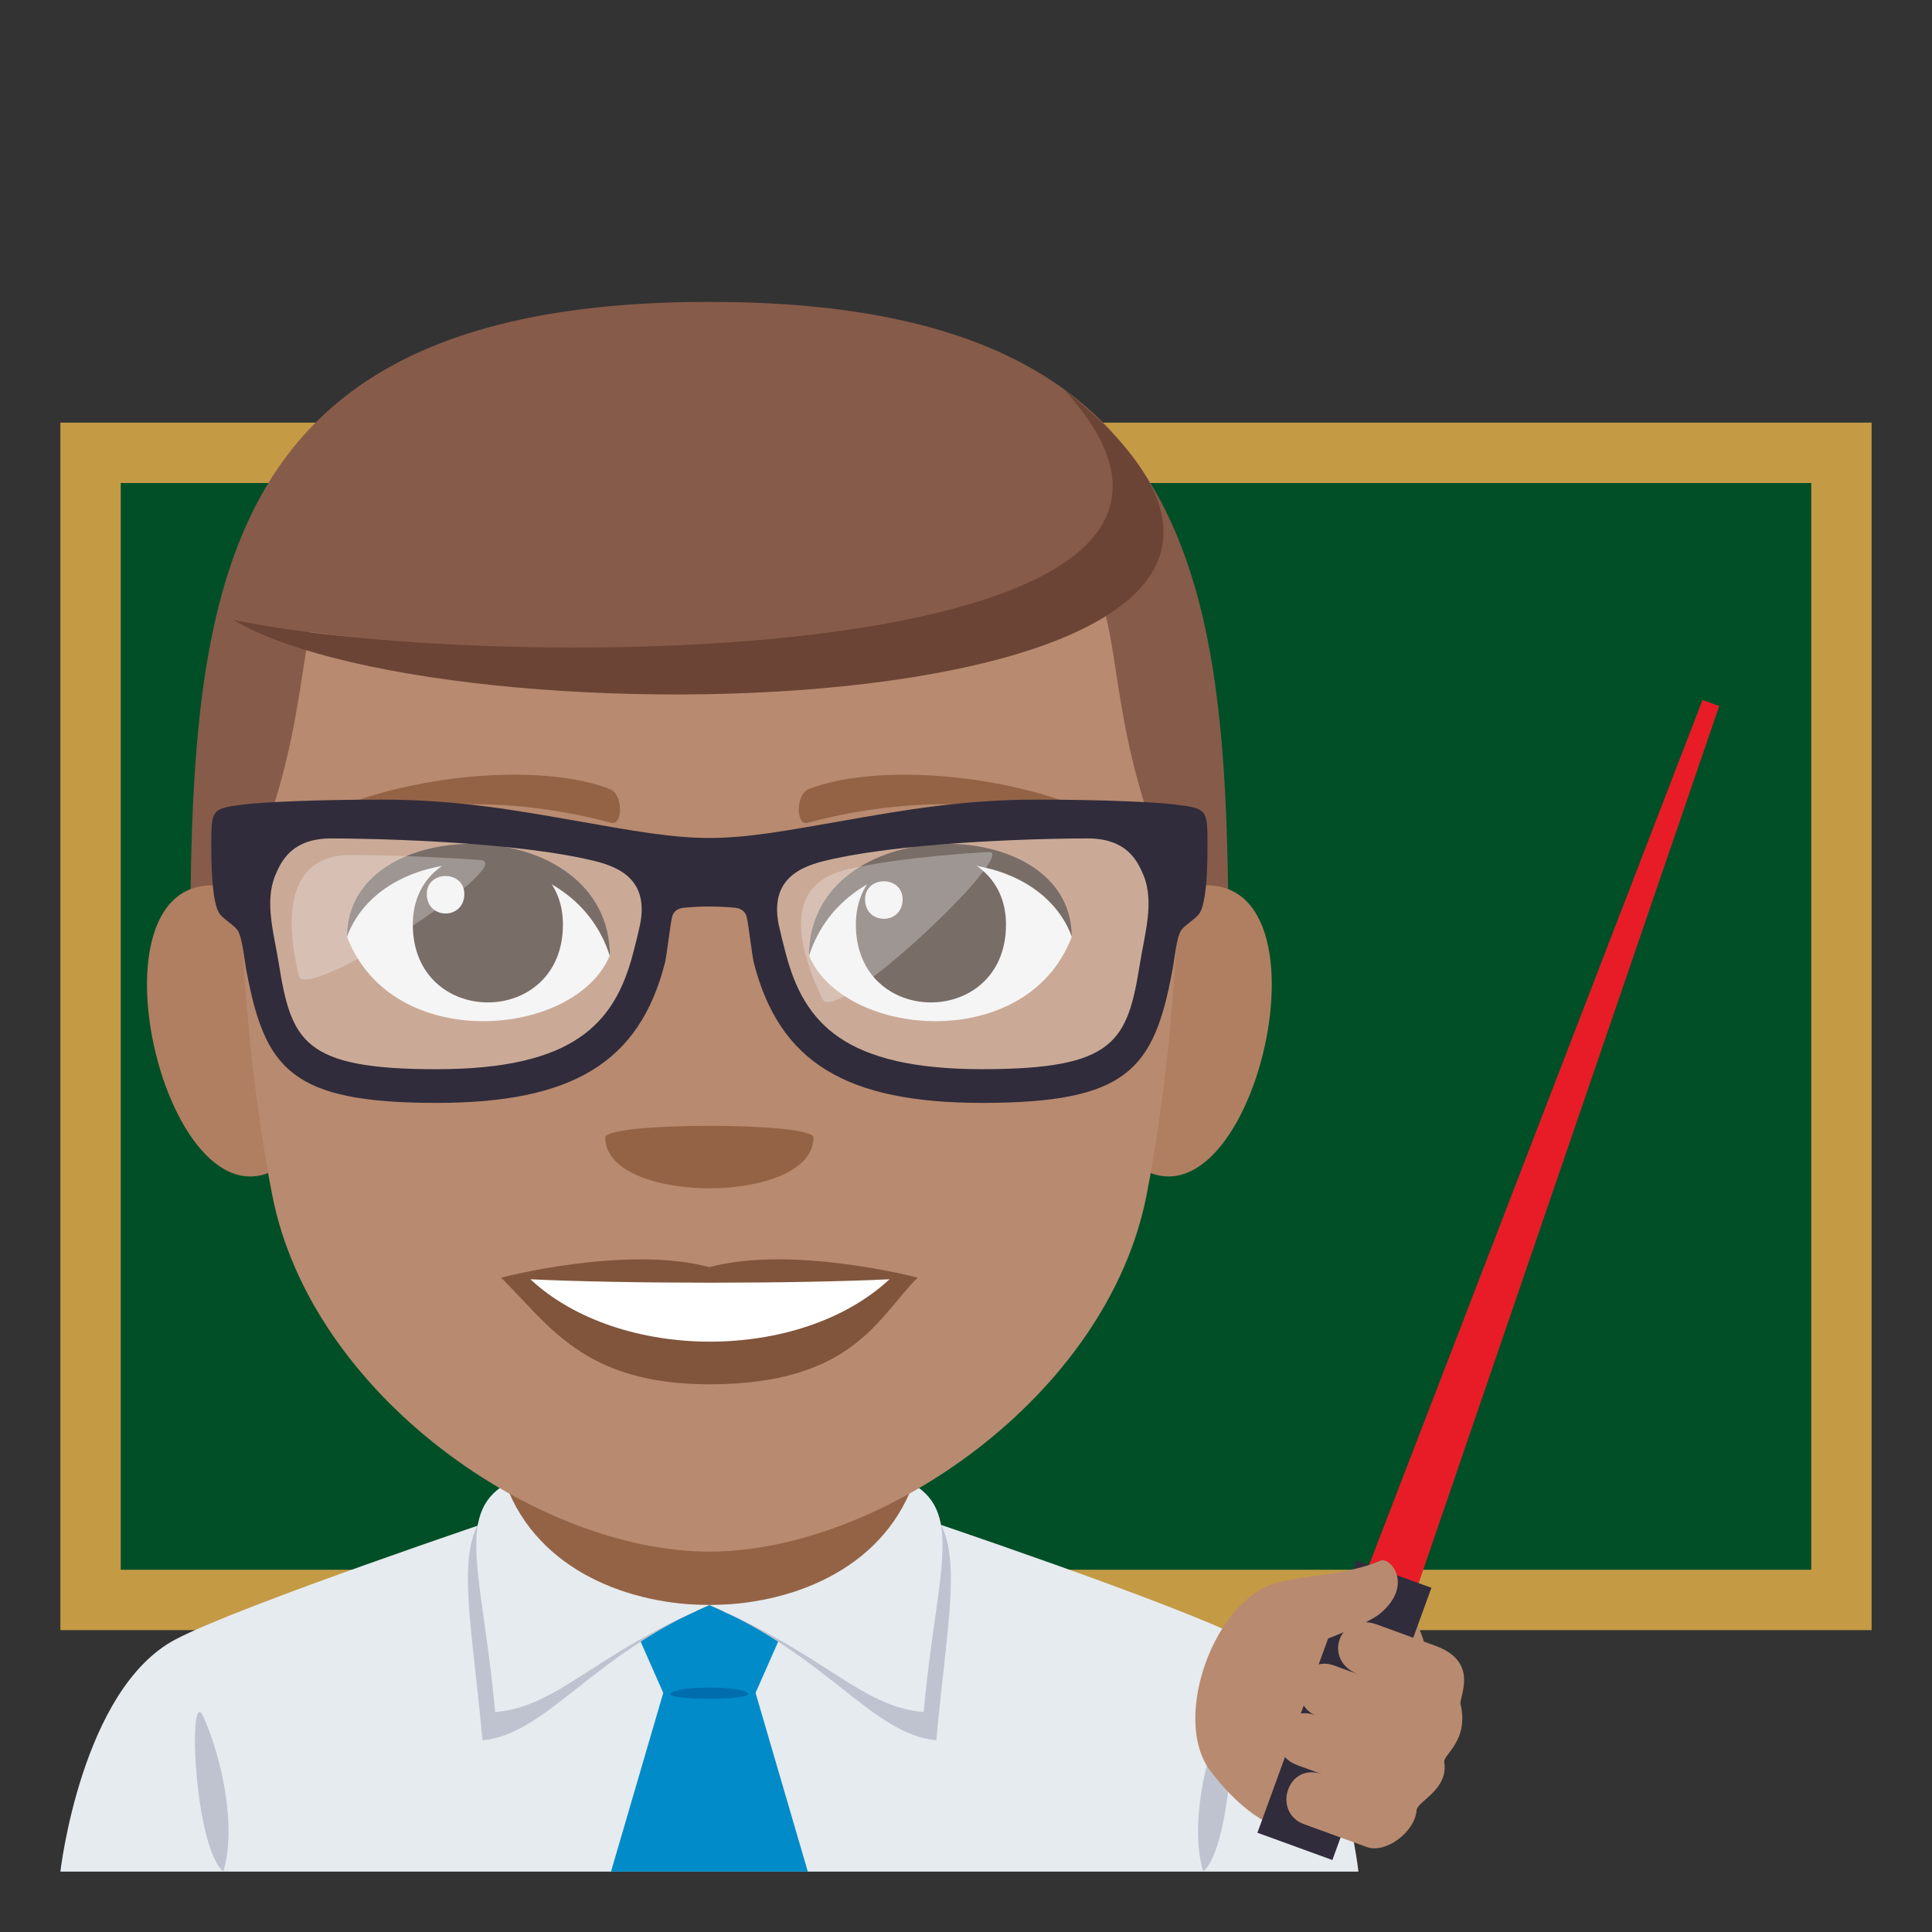 <?xml version="1.0" encoding="utf-8"?>
<!-- Generator: Adobe Illustrator 15.0.0, SVG Export Plug-In . SVG Version: 6.00 Build 0)  -->
<!DOCTYPE svg PUBLIC "-//W3C//DTD SVG 1.1//EN" "http://www.w3.org/Graphics/SVG/1.1/DTD/svg11.dtd">
<svg version="1.1" id="Layer_1" xmlns="http://www.w3.org/2000/svg" xmlns:xlink="http://www.w3.org/1999/xlink" x="0px" y="0px"
	 width="64px" height="64px" viewBox="0 0 64 64" enable-background="new 0 0 64 64" xml:space="preserve">
<rect x="0" y="0" width="64" height="64" fill="#333333" stroke="none"/>
<rect x="2" y="14" fill="#C49A45" width="60" height="40"/>
<rect x="4" y="16" fill="#014F27" width="56" height="36"/>
<path fill="#E6EBEF" d="M5.813,54.308c2.15-1.134,11.076-4.13,11.076-4.13h13.293c0,0,8.918,2.989,11.055,4.127
	C44.346,55.957,45,62,45,62H2C2,62,2.693,55.952,5.813,54.308"/>
<rect x="16.717" y="46.039" fill="#946346" width="13.566" height="7.333"/>
<path fill="#BEC3CF" d="M40.51,56.885c-0.57,1.277-1.109,3.59-0.652,5.114C40.84,61.162,41.041,55.697,40.51,56.885"/>
<path fill="#BEC3CF" d="M7.398,62c0.459-1.524-0.08-3.841-0.654-5.114C6.213,55.696,6.414,61.161,7.398,62"/>
<polygon fill="#018BC9" points="26.76,62 25.029,56.08 25.838,54.245 23.5,53.168 21.162,54.245 21.971,56.08 20.24,62 "/>
<path fill="#006DAE" d="M24.631,56.016c-0.447-0.15-1.814-0.15-2.262,0C21.342,56.361,25.658,56.361,24.631,56.016z"/>
<path fill="#BEC3CF" d="M23.5,53.168c-2.582,0-5.834-0.554-6.908-3.463c-1.693,1.001-1.014,3.463-0.609,7.944
	C18.098,57.454,19.594,54.841,23.5,53.168z"/>
<path fill="#E6EBEF" d="M23.5,53.168c-2.582,0-5.672-1.096-6.748-4.005c-1.693,1-0.752,3.071-0.35,7.554
	C18.518,56.521,19.594,54.841,23.5,53.168z"/>
<path fill="#BEC3CF" d="M23.5,53.168c2.582,0,5.834-0.554,6.908-3.463c1.693,1.001,1.014,3.463,0.609,7.944
	C28.902,57.454,27.406,54.841,23.5,53.168z"/>
<path fill="#E6EBEF" d="M23.5,53.168c2.582,0,5.672-1.096,6.748-4.005c1.693,1,0.752,3.071,0.35,7.554
	C28.482,56.521,27.406,54.841,23.5,53.168z"/>
<path fill="#B88A6F" d="M40.098,58.667c-1.32-1.734,0.15-5.775,2.277-6.254C51.783,50.298,45.943,66.337,40.098,58.667z"/>
<polygon fill="#E81C27" points="45.248,52.11 46.902,52.713 56.951,23.388 56.398,23.188 "/>
<rect x="43.201" y="51.885" transform="matrix(-0.94 -0.342 0.342 -0.94 67.001 125.162)" fill="#302C3B" width="2.641" height="9.593"/>
<path fill="#B88A6F" d="M47.561,54.524l-1.951-0.711c-1.24-0.451-1.842,1.203-0.602,1.655l-0.828-0.301
	c-0.494-0.182-0.977,0.112-1.127,0.526c-0.148,0.413,0.113,0.977,0.525,1.127c-1.158-0.421-1.76,1.233-0.6,1.654l0.826,0.302
	c-1.158-0.421-1.678,1.263-0.604,1.654l2.043,0.743c0.641,0.266,1.633-0.487,1.684-1.207c0.021-0.3,1.059-0.668,0.916-1.594
	c-0.039-0.254,0.826-0.7,0.539-1.923C48.33,56.223,49.02,55.056,47.561,54.524z"/>
<path fill="#B88A6F" d="M42.713,52.345c-0.982,0.228,0.107,2.309,0.531,2.217c0,0,1.977-0.705,2.463-1.102
	c1.143-0.939,0.354-1.905,0.021-1.76C44.76,52.125,43.422,52.18,42.713,52.345z"/>
<path fill="#875B49" d="M23.499,10C6.302,10,6.296,20.348,6.296,33.287h34.405C40.701,20.348,40.697,10,23.499,10z"/>
<path fill="#B07E61" d="M9.712,38.317c1.863-1.733,0.172-8.539-2.23-8.948C2.348,28.493,5.692,42.062,9.712,38.317z"/>
<path fill="#B07E61" d="M37.287,38.317c-1.863-1.733-0.173-8.539,2.23-8.948C44.65,28.493,41.308,42.06,37.287,38.317z"/>
<path fill="#B88A6F" d="M23.5,16.9c-17.969,0-10.729,2.081-15.525,12.636c0,0,0.034,4.84,1.039,10.031
	C10.309,46.261,17.841,51.4,23.5,51.4c5.658,0,13.19-5.14,14.486-11.833c1.004-5.191,1.038-10.031,1.038-10.031
	C34.229,18.98,41.468,16.9,23.5,16.9z"/>
<path fill="#F5F5F5" d="M35.5,31.042c-1.496,3.901-7.588,3.329-8.703,0.601C27.645,27.26,34.676,26.886,35.5,31.042z"/>
<path fill="#45332C" d="M28.352,30.628c0,3.438,4.973,3.438,4.973,0C33.324,27.435,28.352,27.435,28.352,30.628z"/>
<path fill="#45332C" d="M35.5,31.015c0-4.187-8.703-4.187-8.703,0.662C28.041,27.699,34.256,27.699,35.5,31.015z"/>
<path fill="#F5F5F5" d="M11.5,31.042c1.497,3.901,7.588,3.329,8.703,0.601C19.355,27.26,12.324,26.886,11.5,31.042z"/>
<path fill="#45332C" d="M18.648,30.628c0,3.438-4.973,3.438-4.973,0C13.676,27.435,18.648,27.435,18.648,30.628z"/>
<path fill="#45332C" d="M11.5,31.015c0-4.186,8.703-4.186,8.703,0.66C18.961,27.699,12.743,27.699,11.5,31.015z"/>
<path fill="#F5F5F5" d="M28.656,29.792c0,0.86,1.244,0.86,1.244,0C29.9,28.994,28.656,28.994,28.656,29.792z"/>
<path fill="#F5F5F5" d="M15.381,29.617c0,0.859-1.243,0.859-1.243,0C14.138,28.819,15.381,28.819,15.381,29.617z"/>
<path fill="#80553C" d="M23.499,41.976c-2.78-0.74-6.899,0.349-6.899,0.349c1.569,1.538,2.719,3.532,6.899,3.532
	c4.791,0,5.604-2.266,6.899-3.532C30.398,42.324,26.275,41.235,23.499,41.976z"/>
<path fill="#FFFFFF" d="M17.57,42.378c2.953,2.746,8.924,2.763,11.896,0C26.314,42.528,20.742,42.529,17.57,42.378z"/>
<path fill="#946346" d="M35.896,26.787c-2.965-1.223-7.024-1.462-9.107-0.647c-0.439,0.172-0.426,1.225-0.037,1.118
	c2.987-0.813,6.426-0.875,9.256,0.108C36.387,27.5,36.342,26.969,35.896,26.787z"/>
<path fill="#946346" d="M11.103,26.787c2.964-1.223,7.021-1.462,9.106-0.647c0.439,0.172,0.426,1.225,0.037,1.118
	c-2.987-0.813-6.427-0.875-9.255,0.108C10.611,27.5,10.656,26.969,11.103,26.787z"/>
<path fill="#875B49" d="M37.237,15.314c6.409,8.789-23.336,6.496-29.523,5.214C7.714,20.529,16.801,8.135,37.237,15.314z"/>
<path fill="#6B4435" d="M7.714,20.529c8.886,1.87,36.054,1.61,27.502-7.657C49.158,23.994,15.238,24.984,7.714,20.529z"/>
<path fill="#946346" d="M26.949,37.681c0,2.244-6.9,2.244-6.9,0C20.049,37.165,26.949,37.165,26.949,37.681z"/>
<path opacity="0.3" fill="#F5F5F5" d="M25.223,28.539c-0.541,8.816,8.375,8.167,12.104,6.458
	C40.307,27.496,39.473,25.352,25.223,28.539z"/>
<path opacity="0.3" fill="#F5F5F5" d="M32.748,28.223c-1.5,0.091-3.176,0.249-4.467,0.528c-0.797,0.172-2.809,0.621-1.035,4.349
	C27.678,34.006,33.824,28.157,32.748,28.223z"/>
<path opacity="0.3" fill="#F5F5F5" d="M8.473,27.581c-1.473,9.896,6.082,9.5,10.916,7.521C27.91,25.289,11.307,26.935,8.473,27.581z
	"/>
<path opacity="0.3" fill="#F5F5F5" d="M15.912,28.49c-1.963-0.145-3.783-0.165-4.324-0.165c-1.236,0-2.449,0.79-1.689,4
	C10.117,33.251,17.227,28.586,15.912,28.49z"/>
<path fill="#302C3B" d="M38.859,26.643c-0.566-0.07-2.344-0.155-4.5-0.155c-2.473,0-4.447,0.354-6.391,0.694
	c-1.928,0.339-3.213,0.577-4.469,0.577c-1.258,0-2.541-0.238-4.469-0.577c-1.945-0.341-3.918-0.694-6.393-0.694
	c-2.156,0-3.934,0.085-4.5,0.155C7,26.782,7,26.782,7,28.037c0,1.835,0.211,2.154,0.299,2.265c0.121,0.148,0.459,0.354,0.568,0.511
	c0.162,0.229,0.219,0.939,0.297,1.349c0.615,3.248,1.463,4.373,6.297,4.373c4.502,0,6.719-1.337,7.566-4.639
	c0.063-0.246,0.174-1.3,0.244-1.546c0.025-0.097,0.115-0.242,0.35-0.277c0.313-0.031,0.598-0.044,0.879-0.044
	s0.564,0.013,0.879,0.044c0.232,0.035,0.322,0.181,0.35,0.277c0.068,0.246,0.18,1.3,0.244,1.546
	c0.846,3.302,3.064,4.639,7.564,4.639c4.836,0,5.684-1.125,6.297-4.373c0.078-0.409,0.137-1.119,0.297-1.349
	c0.109-0.157,0.447-0.362,0.568-0.511c0.09-0.11,0.301-0.43,0.301-2.265C40,26.782,40,26.782,38.859,26.643z M21.201,30.638
	c-0.057,0.266-0.133,0.576-0.236,0.968c-0.605,2.289-1.945,3.813-6.504,3.813c-4.418,0-4.811-0.922-5.227-3.511
	c-0.154-0.966-0.486-2.035-0.107-2.933c0.213-0.5,0.576-1.201,1.855-1.201c0.934,0,5.551,0.061,8.391,0.673
	C20.201,28.625,21.549,28.937,21.201,30.638z M37.764,31.907c-0.416,2.589-0.807,3.511-5.227,3.511
	c-4.559,0-5.896-1.523-6.502-3.813c-0.105-0.392-0.18-0.702-0.238-0.968c-0.346-1.701,1.002-2.013,1.83-2.191
	c2.84-0.612,7.457-0.673,8.391-0.673c1.277,0,1.643,0.701,1.854,1.201C38.252,29.872,37.918,30.941,37.764,31.907z"/>
</svg>
